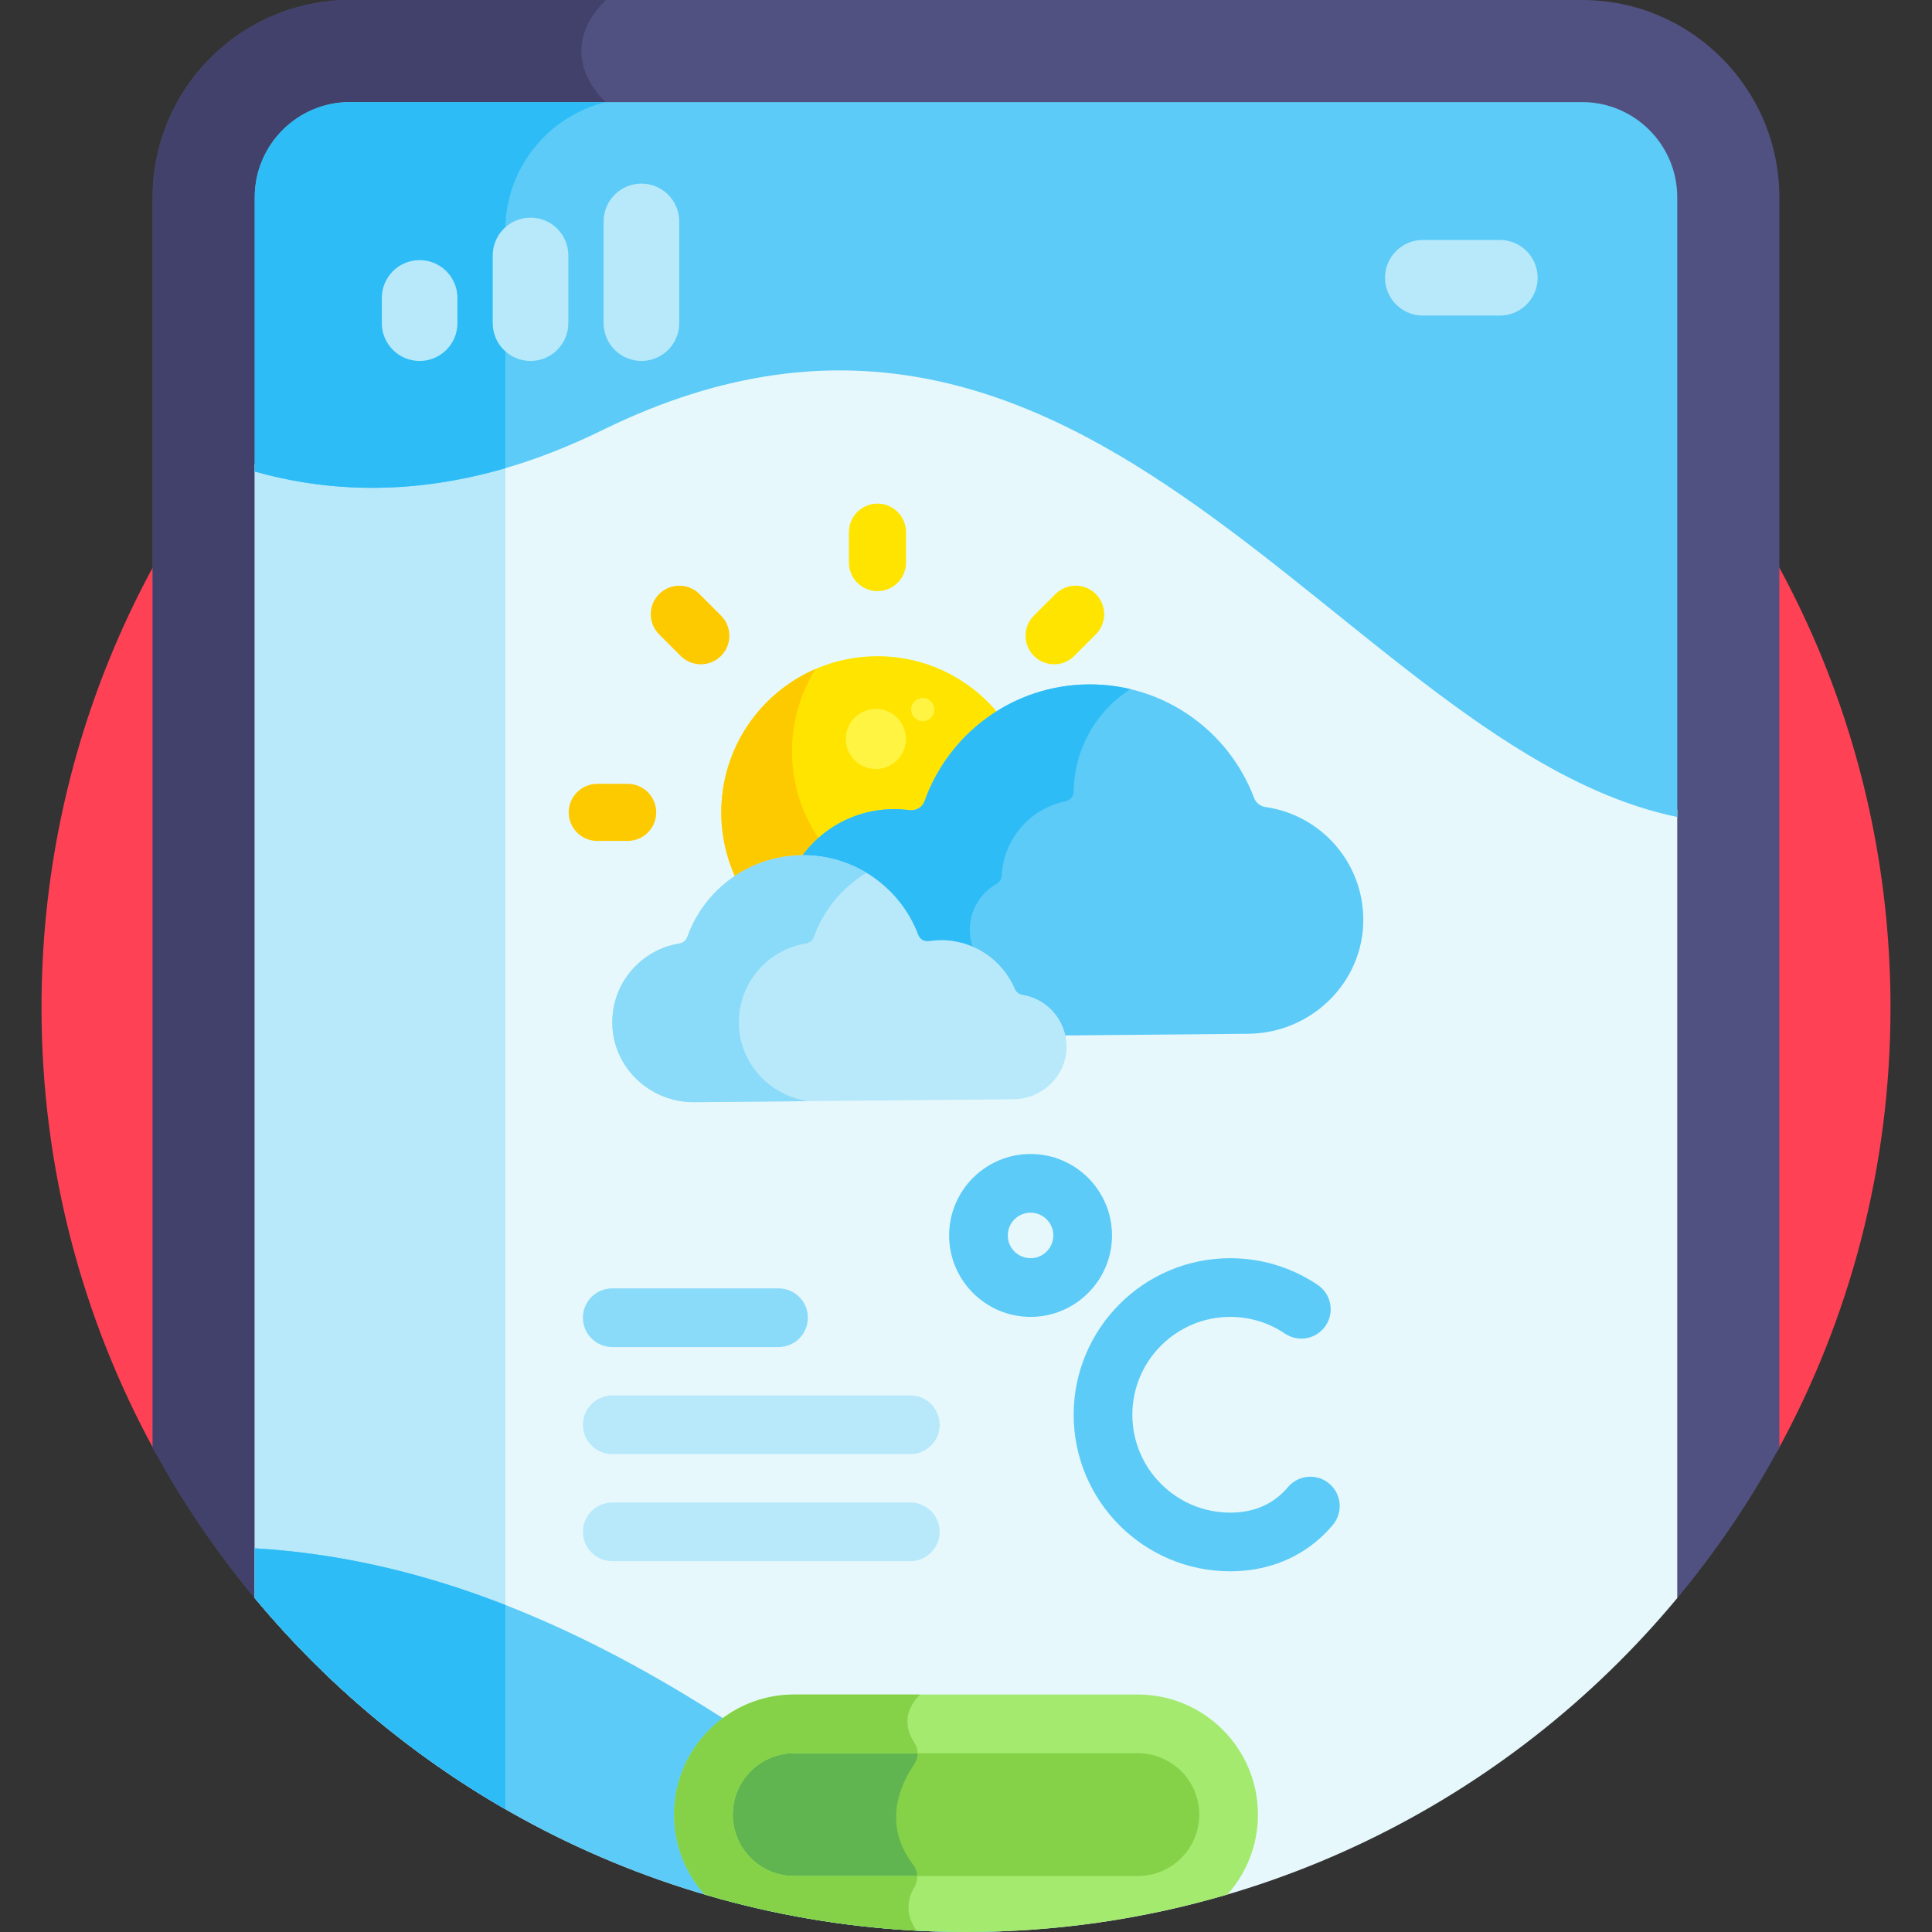 <svg id="Layer_1" enable-background="new 0 0 512 512" height="512" viewBox="0 0 512 512" width="512" xmlns="http://www.w3.org/2000/svg"><rect x="0" y="0" width="512" height="512" fill="#333333" stroke="none"/><g><path d="m470.99 384.569c19.126-34.902 30.01-74.963 30.01-117.569 0-135.31-109.69-245-245-245s-245 109.69-245 245c0 42.607 10.884 82.668 30.01 117.569z" fill="#ff4155"/><path d="m419.269 0h-326.538c-28.823 0-52.273 23.449-52.273 52.273v331.296c7.709 14.225 16.788 27.598 27.055 39.949l.001-.004h376.974l.001.004c10.267-12.35 19.345-25.724 27.054-39.948v-331.297c-.001-28.824-23.45-52.273-52.274-52.273z" fill="#515181"/><path d="m160.521 27.055s-14.528-12.527 0-27.055h-67.79c-28.823 0-52.273 23.449-52.273 52.273v331.296c7.709 14.225 16.788 27.598 27.054 39.949l.001-.004h94.347z" fill="#41416b"/><path d="m159.576 112.016c-35.777 17.579-66.694 18.113-92.063 10.942v300.555c44.94 54.062 112.691 88.487 188.487 88.487s143.547-34.425 188.487-88.487v-209.004c-87.839-18.187-155.09-166.281-284.911-102.493z" fill="#e6f8fc"/><path d="m133.934 479.449v-357.38c-25.087 7.315-47.326 6.286-66.421.889v300.555c18.584 22.357 41.079 41.342 66.421 55.936z" fill="#b8e9fa"/><g><path d="m273.109 348.987c-11.902 0-21.584-9.682-21.584-21.584s9.683-21.584 21.584-21.584 21.584 9.682 21.584 21.584-9.682 21.584-21.584 21.584zm0-27.617c-3.327 0-6.033 2.706-6.033 6.033s2.707 6.033 6.033 6.033c3.327 0 6.033-2.706 6.033-6.033s-2.706-6.033-6.033-6.033z" fill="#5ccbf7"/></g><g><g><path d="m326.02 416.411c-22.876 0-41.487-18.611-41.487-41.487s18.611-41.487 41.487-41.487c8.313 0 16.336 2.452 23.202 7.09 3.558 2.404 4.494 7.238 2.09 10.796-2.404 3.559-7.237 4.493-10.796 2.09-4.285-2.895-9.297-4.425-14.496-4.425-14.301 0-25.936 11.635-25.936 25.937 0 14.301 11.635 25.937 25.936 25.937 5.325 0 9.81-1.59 13.331-4.725.686-.611 1.342-1.288 1.95-2.013 2.758-3.29 7.662-3.72 10.954-.961 3.29 2.759 3.721 7.664.961 10.954-1.092 1.302-2.277 2.524-3.524 3.634-6.361 5.664-14.548 8.66-23.672 8.66z" fill="#5ccbf7"/></g></g><g><path d="m206.316 356.979h-44.059c-4.294 0-7.775-3.481-7.775-7.775s3.481-7.775 7.775-7.775h44.059c4.294 0 7.775 3.481 7.775 7.775s-3.481 7.775-7.775 7.775z" fill="#8adaf9"/></g><g><path d="m241.251 385.353h-78.993c-4.294 0-7.775-3.481-7.775-7.775s3.481-7.775 7.775-7.775h78.993c4.294 0 7.775 3.481 7.775 7.775 0 4.293-3.481 7.775-7.775 7.775z" fill="#b8e9fa"/></g><g><path d="m241.251 413.726h-78.993c-4.294 0-7.775-3.481-7.775-7.775s3.481-7.775 7.775-7.775h78.993c4.294 0 7.775 3.481 7.775 7.775s-3.481 7.775-7.775 7.775z" fill="#b8e9fa"/></g><g><path d="m159.576 114.016c129.821-63.788 197.072 84.306 284.911 102.493v-164.236c0-13.905-11.313-25.218-25.218-25.218h-326.538c-13.905 0-25.218 11.312-25.218 25.218v72.686c25.369 7.17 56.286 6.636 92.063-10.943z" fill="#5ccbf7"/></g><path d="m133.934 124.069v-63.185c0-16.318 11.376-30.101 26.588-33.829h-67.791c-13.905 0-25.218 11.313-25.218 25.218v72.686c19.095 5.396 41.334 6.425 66.421-.89z" fill="#2ebcf6"/><path d="m67.513 423.513c44.941 54.062 112.691 88.487 188.487 88.487 3.86 0 7.696-.101 11.513-.277-59.824-48.071-122.844-96.857-200-101.407z" fill="#5ccbf7"/><path d="m133.934 479.449v-54.107c-21.05-8.224-43.088-13.65-66.421-15.026v13.198c18.585 22.356 41.079 41.341 66.421 55.935z" fill="#2ebcf6"/><g><path d="m111.204 95.657c-5.534 0-10.021-4.487-10.021-10.02v-6.68c0-5.534 4.486-10.02 10.021-10.02 5.534 0 10.02 4.487 10.02 10.02v6.68c0 5.534-4.486 10.02-10.02 10.02z" fill="#b8e9fa"/></g><g><path d="m140.595 95.657c-5.534 0-10.02-4.487-10.02-10.02v-17.939c0-5.534 4.486-10.02 10.02-10.02s10.021 4.487 10.021 10.02v17.939c0 5.534-4.487 10.02-10.021 10.02z" fill="#b8e9fa"/></g><g><path d="m169.987 95.657c-5.534 0-10.021-4.487-10.021-10.02v-26.957c0-5.533 4.486-10.02 10.021-10.02 5.534 0 10.02 4.487 10.02 10.02v26.957c0 5.534-4.486 10.02-10.02 10.02z" fill="#b8e9fa"/></g><g><path d="m397.47 83.633h-20.403c-5.534 0-10.02-4.487-10.02-10.02 0-5.534 4.486-10.02 10.02-10.02h20.403c5.534 0 10.02 4.487 10.02 10.02s-4.486 10.02-10.02 10.02z" fill="#b8e9fa"/></g><path d="m213.549 228.654c.052-.001.103.005.155.005 5.443-7.336 14.123-12.134 23.962-12.224 1.462-.013 2.9.078 4.308.267 1.754.235 3.467-.726 4.06-2.394 3.571-10.055 10.504-18.528 19.46-24.049-7.56-9.937-19.506-16.357-32.956-16.357-22.858 0-41.388 18.53-41.388 41.388 0 6.809 1.655 13.228 4.568 18.894 5.105-3.428 11.223-5.47 17.831-5.53z" fill="#ffe400"/><g><path d="m211.291 188.439c1.077-4.032 2.716-7.763 4.807-11.135-14.677 6.361-24.948 20.972-24.948 37.987 0 6.809 1.655 13.228 4.568 18.894 5.105-3.428 11.222-5.47 17.831-5.531.052 0 .103.005.155.005 1.297-1.748 2.783-3.346 4.419-4.777-7.307-9.799-10.233-22.717-6.832-35.443z" fill="#fdca00"/></g><g><path d="m232.539 156.656c-4.178 0-7.564-3.386-7.564-7.563v-8.068c0-4.178 3.386-7.563 7.564-7.563 4.177 0 7.563 3.386 7.563 7.563v8.068c0 4.178-3.386 7.563-7.563 7.563z" fill="#ffe400"/></g><g><path d="m180.382 173.831-5.705-5.705c-2.954-2.954-2.954-7.743 0-10.697 2.954-2.952 7.742-2.952 10.697 0l5.705 5.705c2.953 2.954 2.953 7.743 0 10.697-2.955 2.953-7.742 2.952-10.697 0z" fill="#fdca00"/></g><g><path d="m166.342 222.854h-8.068c-4.177 0-7.563-3.386-7.563-7.563 0-4.178 3.386-7.563 7.563-7.563h8.068c4.177 0 7.563 3.386 7.563 7.563s-3.386 7.563-7.563 7.563z" fill="#fdca00"/></g><g><path d="m273.999 173.831c-2.954-2.953-2.954-7.743-.001-10.696l5.704-5.705c2.952-2.954 7.742-2.956 10.696-.001 2.955 2.954 2.955 7.743.001 10.696l-5.704 5.705c-2.951 2.953-7.741 2.955-10.696.001z" fill="#ffe400"/></g><path d="m335.423 213.883c-1.401-.201-2.588-1.118-3.088-2.442-6.689-17.72-23.885-30.249-43.927-30.065-20.063.184-37.03 13.058-43.377 30.927-.592 1.668-2.305 2.629-4.06 2.394-1.408-.189-2.846-.28-4.308-.267-10.102.093-18.993 5.141-24.402 12.811.097-.002.193-.007.29-.008 13.385-.123 25.542 8.214 30.253 20.744.522 1.388 1.997 2.228 3.511 1.997.965-.147 1.953-.227 2.934-.236 8.342-.077 15.849 4.835 19.125 12.512.45 1.055 1.376 1.79 2.477 1.967 5.48.878 9.702 4.971 10.882 10.191l49.085-.45c16.66-.153 30.475-13.54 30.47-30.2-.003-15.234-11.267-27.779-25.865-29.875z" fill="#5ccbf7"/><g><path d="m257.835 251.111c-2.354-6.507.439-13.61 6.273-16.879.808-.453 1.303-1.296 1.35-2.221.427-8.284 5.728-15.895 14.028-18.856.965-.344 1.939-.614 2.915-.812 1.216-.247 2.13-1.277 2.14-2.518.085-10.918 5.696-21.239 15.035-27.201-3.582-.848-7.322-1.285-11.168-1.249-20.064.184-37.031 13.058-43.377 30.927-.592 1.668-2.305 2.629-4.06 2.394-1.408-.189-2.846-.281-4.308-.267-10.102.093-18.993 5.141-24.402 12.811.097-.001.193-.008.29-.008 13.385-.123 25.542 8.213 30.253 20.744.522 1.388 1.997 2.228 3.511 1.997.965-.147 1.953-.227 2.934-.236 3.107-.028 6.097.637 8.797 1.878-.068-.169-.149-.33-.211-.504z" fill="#2ebcf6"/></g><path d="m180.008 250.041c.979-.159 1.8-.817 2.133-1.752 4.461-12.507 16.354-21.511 30.406-21.64 14.066-.129 26.126 8.677 30.804 21.122.437 1.161 1.65 1.813 2.877 1.626.984-.15 1.992-.233 3.016-.243 8.812-.081 16.411 5.237 19.667 12.866.363.852 1.119 1.473 2.033 1.62 6.603 1.059 11.673 6.763 11.706 13.683.037 7.716-6.379 13.924-14.095 13.995l-84.548.775c-11.68.107-21.536-9.1-21.747-20.778-.192-10.679 7.543-19.617 17.748-21.274z" fill="#b8e9fa"/><path d="m195.807 271.315c-.193-10.678 7.542-19.617 17.748-21.274.98-.159 1.8-.817 2.133-1.751 2.547-7.14 7.521-13.129 13.931-16.986-4.983-3.001-10.827-4.711-17.071-4.654-14.052.129-25.944 9.132-30.406 21.64-.333.935-1.154 1.593-2.133 1.751-10.206 1.657-17.941 10.596-17.748 21.274.211 11.679 10.067 20.885 21.747 20.778l30.036-.275c-10.077-1.55-18.048-10.019-18.237-20.503z" fill="#8adaf9"/><path d="m301.543 504.94h-91.086c-13.227 0-24.049-10.822-24.049-24.049 0-13.227 10.822-24.049 24.049-24.049h91.086c13.227 0 24.049 10.822 24.049 24.049 0 13.227-10.822 24.049-24.049 24.049z" fill="#85d249"/><path d="m186.409 480.891c0 13.227 10.822 24.049 24.049 24.049h30.321c.114-1.903.792-3.567 1.552-4.861 1.083-1.843 1.019-4.144-.284-5.839-8.419-10.948-3.255-21.612.208-26.635 1.178-1.709 1.255-3.986.102-5.712-1.217-1.821-1.749-3.516-1.856-5.051h-30.044c-13.227 0-24.048 10.822-24.048 24.049z" fill="#60b550"/><path d="m301.543 449.067h-91.085c-17.548 0-31.824 14.276-31.824 31.824 0 8.116 3.058 15.527 8.076 21.155 21.972 6.467 45.222 9.954 69.29 9.954s47.318-3.487 69.291-9.954c5.018-5.627 8.076-13.039 8.076-21.155 0-17.548-14.276-31.824-31.824-31.824zm0 48.098h-91.085c-8.973 0-16.274-7.301-16.274-16.274s7.301-16.274 16.274-16.274h91.085c8.973 0 16.274 7.301 16.274 16.274-.001 8.973-7.301 16.274-16.274 16.274z" fill="#a3ea6e"/><path d="m243.082 497.165h-32.624c-8.973 0-16.274-7.301-16.274-16.274s7.301-16.274 16.274-16.274h32.716c-.004-.952-.266-1.901-.816-2.724-4.206-6.295-.302-11.11 1.484-12.826h-33.384c-17.548 0-31.824 14.276-31.824 31.825 0 8.115 3.057 15.527 8.076 21.154 17.968 5.289 36.791 8.581 56.216 9.607-3.398-4.675-2.161-8.908-.594-11.574.529-.903.781-1.916.75-2.914z" fill="#85d249"/><g fill="#fff442"><ellipse cx="232.04" cy="195.833" rx="7.967" ry="7.967" transform="matrix(.413 -.911 .911 .413 -42.119 326.332)"/><path d="m247.617 188.25c-.115 1.696-1.583 2.979-3.279 2.864s-2.979-1.583-2.864-3.279 1.583-2.979 3.279-2.864c1.696.114 2.978 1.583 2.864 3.279z"/></g></g></svg>